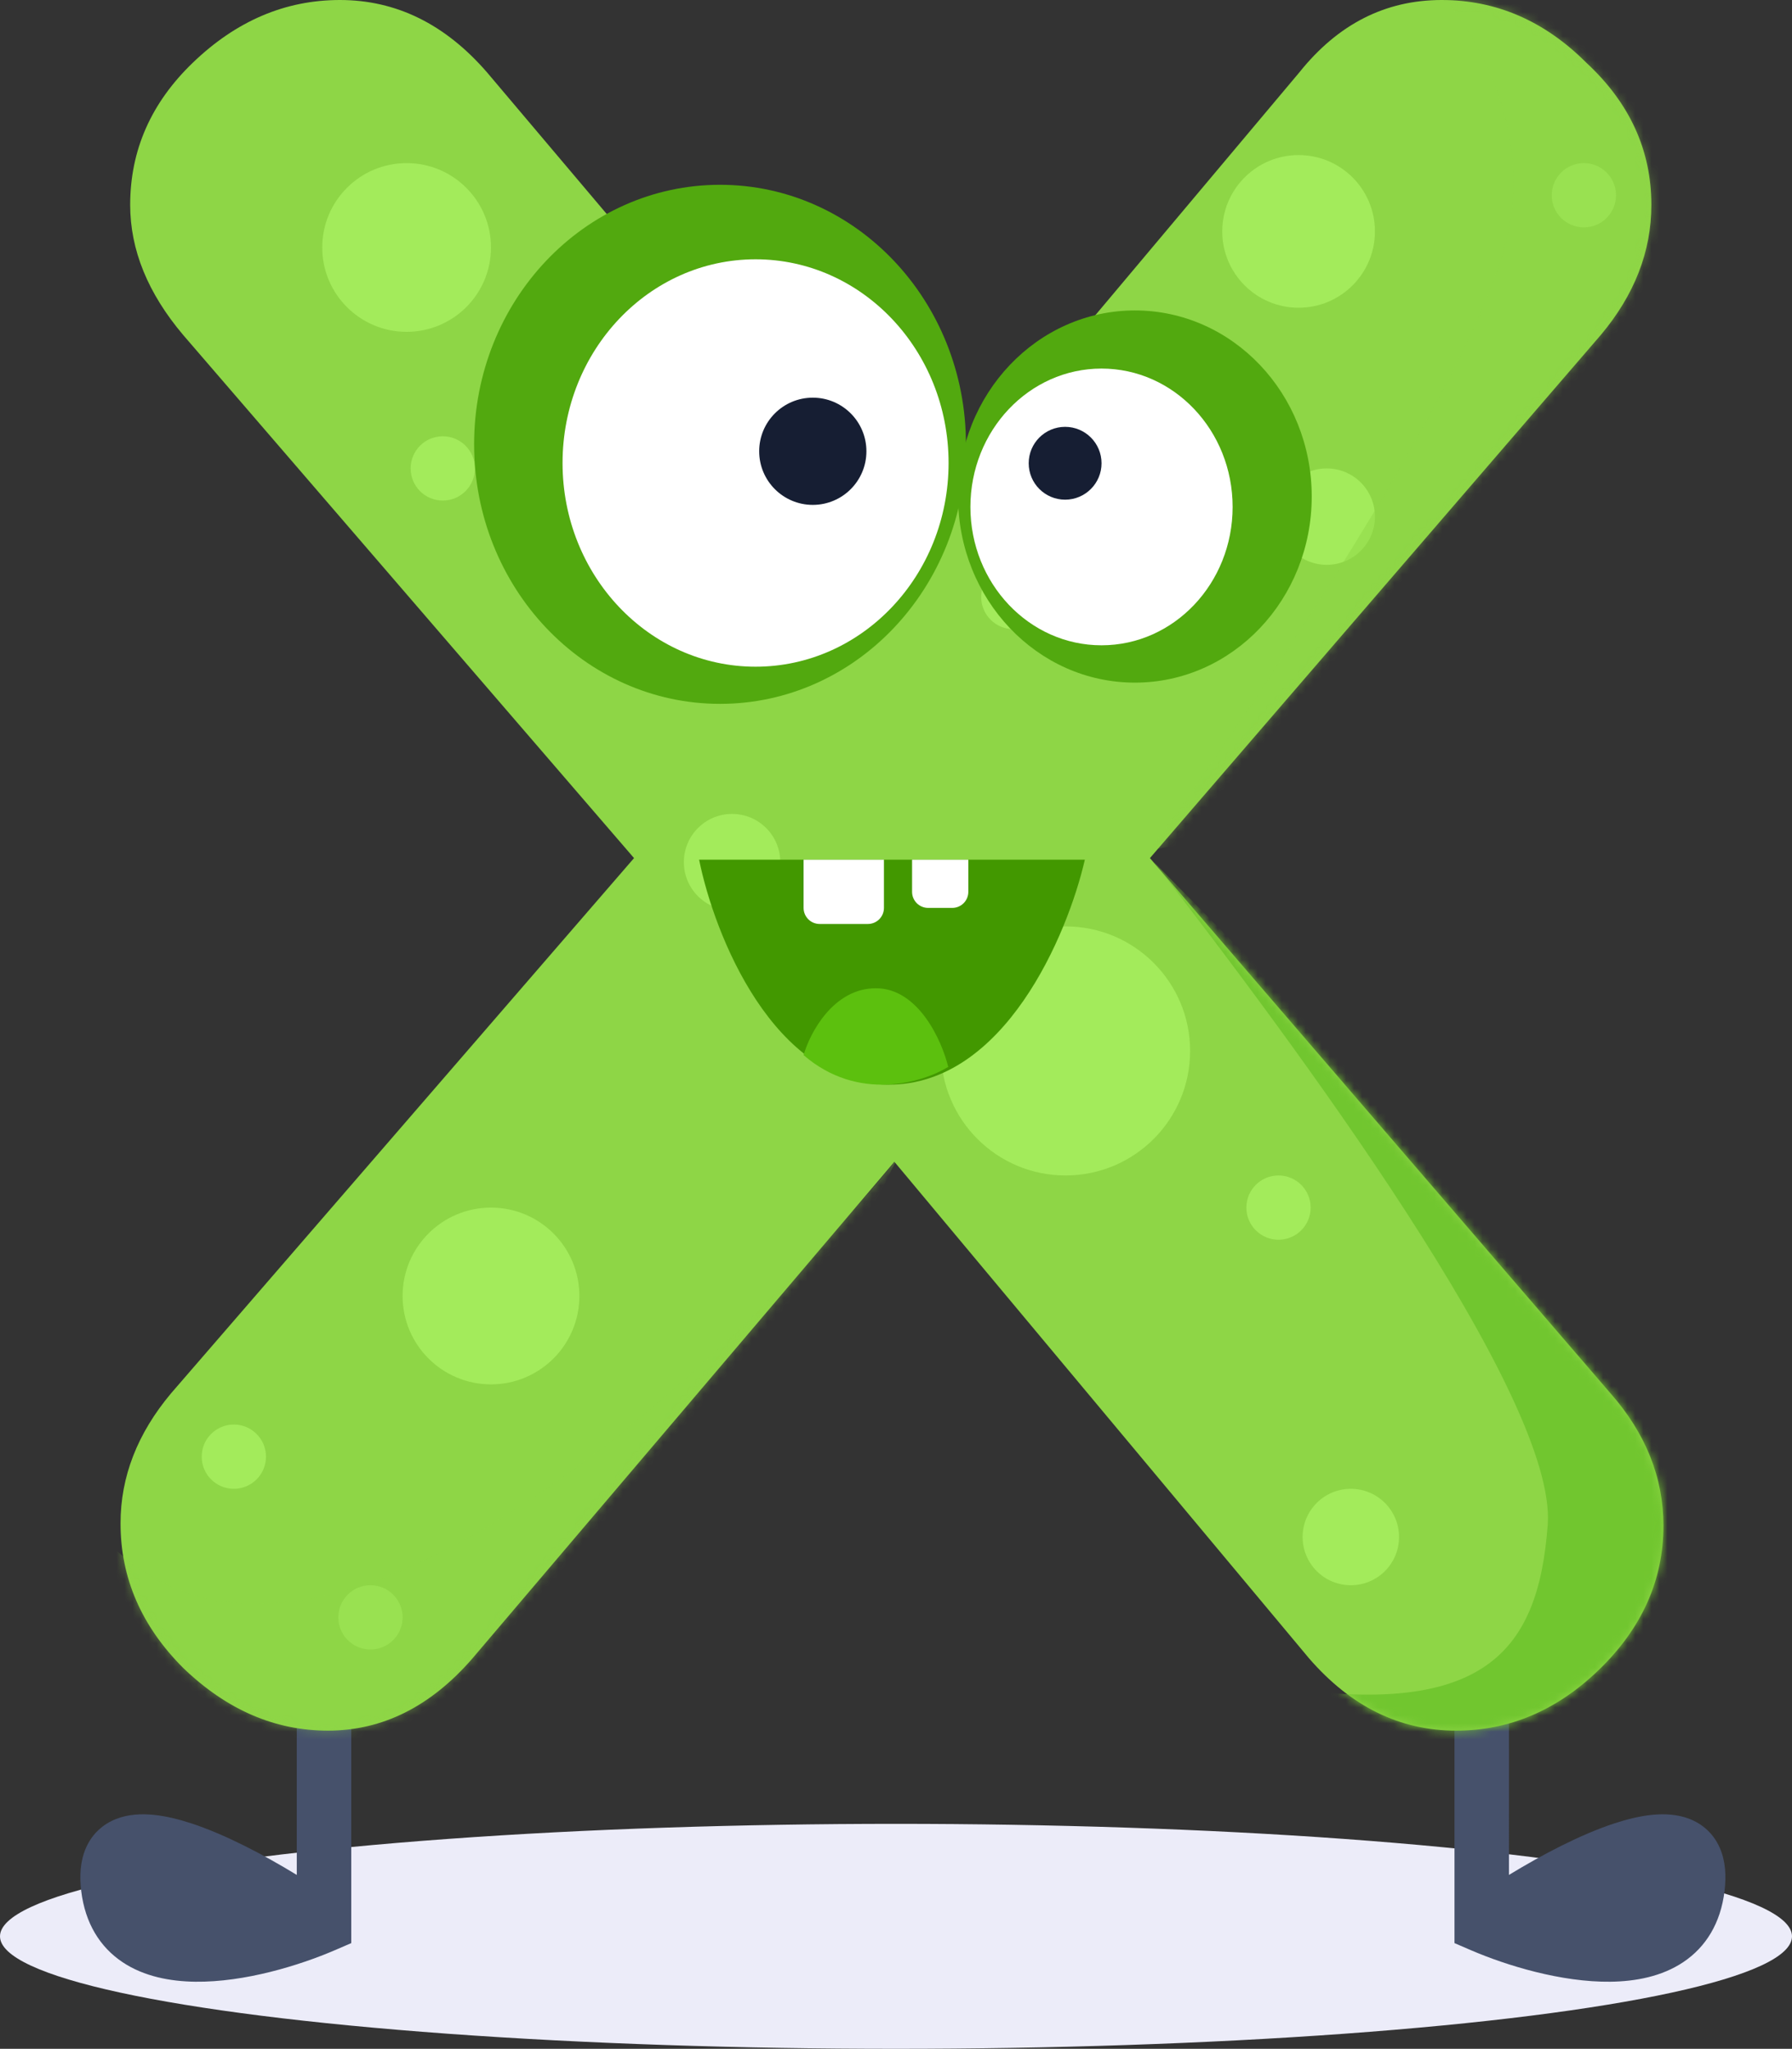 <svg width="223" height="255" viewBox="0 0 223 255" fill="none" xmlns="http://www.w3.org/2000/svg">
<rect x="0" y="0" width="223" height="255" fill="#333333" stroke="none"/>
<ellipse cx="111.5" cy="241" rx="111.5" ry="14" fill="#ECECF9"/>
<path d="M184.39 239.614C193.967 232.926 212.743 222.635 211.237 234.965C209.732 247.295 192.712 243.202 184.39 239.614Z" fill="#46516B"/>
<path fill-rule="evenodd" clip-rule="evenodd" d="M181 186L187.78 186L187.781 233.356C191.937 230.822 196.711 228.312 200.914 226.936C202.485 226.422 204.076 226.031 205.595 225.88C207.087 225.732 208.73 225.793 210.26 226.392C211.899 227.034 213.246 228.237 214.014 229.99C214.733 231.63 214.833 233.49 214.603 235.376C214.118 239.344 212.296 242.323 209.461 244.217C206.768 246.016 203.5 246.61 200.413 246.649C194.26 246.727 187.424 244.613 183.048 242.727L181 241.844L181 186ZM192.076 238.684C194.818 239.411 197.722 239.902 200.327 239.869C202.723 239.839 204.513 239.368 205.695 238.579C206.734 237.884 207.604 236.752 207.872 234.554C208.018 233.36 207.862 232.844 207.804 232.712C207.8 232.71 207.795 232.709 207.789 232.706C207.62 232.64 207.162 232.539 206.264 232.628C205.392 232.714 204.305 232.96 203.025 233.38C199.69 234.472 195.729 236.503 192.076 238.684Z" fill="#46516B"/>
<path d="M40.322 239.614C30.746 232.926 11.97 222.635 13.476 234.965C14.981 247.295 32.001 243.202 40.322 239.614Z" fill="#46516B"/>
<path fill-rule="evenodd" clip-rule="evenodd" d="M43.713 186L36.932 186L36.932 233.356C32.776 230.822 28.002 228.312 23.799 226.936C22.228 226.422 20.637 226.031 19.118 225.88C17.626 225.732 15.983 225.793 14.453 226.392C12.813 227.034 11.467 228.237 10.699 229.99C9.98 231.63 9.88 233.49 10.11 235.376C10.595 239.344 12.417 242.323 15.252 244.217C17.945 246.016 21.212 246.61 24.3 246.649C30.453 246.727 37.289 244.613 41.665 242.727L43.713 241.844L43.713 186ZM32.637 238.684C29.895 239.411 26.991 239.902 24.386 239.869C21.989 239.839 20.2 239.368 19.018 238.579C17.979 237.884 17.109 236.752 16.841 234.554C16.695 233.36 16.851 232.844 16.909 232.712C16.913 232.71 16.918 232.709 16.924 232.706C17.092 232.64 17.551 232.539 18.449 232.628C19.321 232.714 20.407 232.96 21.688 233.38C25.023 234.472 28.984 236.503 32.637 238.684Z" fill="#46516B"/>
<path d="M200.4 173.4C204.8 178.4 207 183.9 207 189.9C207 196.7 204.3 202.7 198.9 207.9C193.7 212.9 187.8 215.4 181.2 215.4C174.2 215.4 168.1 212.4 162.9 206.4L111.3 144.6L58.8 206.4C53.6 212.4 47.6 215.4 40.8 215.4C34.2 215.4 28.2 212.8 22.8 207.6C17.6 202.4 15 196.4 15 189.6C15 183.8 17.1 178.4 21.3 173.4L78.9 106.8L22.8 41.7C18.4 36.5 16.2 31.1 16.2 25.5C16.2 18.7 18.8 12.8 24 7.8C29.4 2.6 35.5 0 42.3 0C49.3 0 55.4 3 60.6 9L111.3 69L161.7 9C166.5 3 172.4 0 179.4 0C186.2 0 192.2 2.6 197.4 7.8C202.8 12.8 205.5 18.7 205.5 25.5C205.5 31.3 203.4 36.7 199.2 41.7L143.1 106.8L200.4 173.4Z" fill="#8ED646"/>
<mask id="mask0" mask-type="alpha" maskUnits="userSpaceOnUse" x="15" y="0" width="192" height="216">
<path d="M200.4 173.4C204.8 178.4 207 183.9 207 189.9C207 196.7 204.3 202.7 198.9 207.9C193.7 212.9 187.8 215.4 181.2 215.4C174.2 215.4 168.1 212.4 162.9 206.4L111.3 144.6L58.8 206.4C53.6 212.4 47.6 215.4 40.8 215.4C34.2 215.4 28.2 212.8 22.8 207.6C17.6 202.4 15 196.4 15 189.6C15 183.8 17.1 178.4 21.3 173.4L78.9 106.8L22.8 41.7C18.4 36.5 16.2 31.1 16.2 25.5C16.2 18.7 18.8 12.8 24 7.8C29.4 2.6 35.5 0 42.3 0C49.3 0 55.4 3 60.6 9L111.3 69L161.7 9C166.5 3 172.4 0 179.4 0C186.2 0 192.2 2.6 197.4 7.8C202.8 12.8 205.5 18.7 205.5 25.5C205.5 31.3 203.4 36.7 199.2 41.7L143.1 106.8L200.4 173.4Z" fill="#8ED646"/>
</mask>
<g mask="url(#mask0)">
<path d="M192.6 189.801C193.8 173.801 160.766 129.467 143.6 107.301L220.6 185.301L193.6 227.301L155.1 209.301C184.6 214.801 191.4 205.801 192.6 189.801Z" fill="#71C62F"/>
<circle cx="50.6" cy="30.801" r="10.5" fill="#A3EB5B"/>
<circle cx="132.6" cy="130.801" r="15.5" fill="#A3EB5B"/>
<circle cx="61.1" cy="161.301" r="11" fill="#A3EB5B"/>
<circle cx="161.6" cy="28.801" r="9.5" fill="#A3EB5B"/>
<circle cx="168.1" cy="191.301" r="6" fill="#A3EB5B"/>
<circle cx="91.1" cy="107.301" r="6" fill="#A3EB5B"/>
<circle cx="165.1" cy="64.301" r="6" fill="#A3EB5B"/>
<circle cx="87.1" cy="68.301" r="8" fill="#A3EB5B"/>
<circle cx="55.1" cy="58.301" r="4" fill="#A3EB5B"/>
<circle cx="126.1" cy="74.301" r="4" fill="#A3EB5B"/>
<circle cx="159.1" cy="150.301" r="4" fill="#A3EB5B"/>
<circle cx="46.1" cy="201.301" r="4" fill="#A3EB5B"/>
<circle cx="29.1" cy="181.301" r="4" fill="#A3EB5B"/>
<circle cx="197.1" cy="24.301" r="4" fill="#A3EB5B"/>
<g style="mix-blend-mode:multiply">
<path d="M187.6 29.301C191.6 11.701 178.6 -3.366 171.6 -8.699L207.1 -0.199L222.1 22.301L163.6 102.301L143.1 105.801C156.266 87.634 183.6 46.901 187.6 29.301Z" fill="#8ED646" fill-opacity="0.46"/>
</g>
<g style="mix-blend-mode:multiply">
<path d="M11.1 189.301C35.9 220.901 88.433 172.467 111.6 144.301L65.6 236.301L16.1 213.801L11.1 189.301Z" fill="#8ED646" fill-opacity="0.46"/>
</g>
</g>
<path d="M135 107H87C88.882 116.333 96.241 135 110.615 135C124.989 135 132.861 116.333 135 107Z" fill="#429800"/>
<path d="M109 123C103.706 123 100.794 128.546 100 131.319C106.776 137.191 114.824 134.744 118 132.787C117.206 129.525 114.294 123 109 123Z" fill="#5CC00E"/>
<path d="M100 107H110V113C110 114.105 109.105 115 108 115H102C100.895 115 100 114.105 100 113V107Z" fill="white"/>
<path d="M113.5 107H120.5V111C120.5 112.105 119.605 113 118.5 113H115.5C114.395 113 113.5 112.105 113.5 111V107Z" fill="white"/>
<ellipse cx="141.229" cy="61.8" rx="22.004" ry="23.162" fill="#52A90F"/>
<ellipse cx="89.602" cy="55.302" rx="30.602" ry="32.302" fill="#52A90F"/>
<ellipse cx="137.075" cy="63.094" rx="16.315" ry="17.221" fill="white"/>
<circle cx="132.545" cy="57.658" r="4.532" fill="#161E33"/>
<ellipse cx="94.024" cy="57.626" rx="24.019" ry="25.353" fill="white"/>
<circle cx="101.146" cy="56.167" r="6.672" fill="#161E33"/>
</svg>
